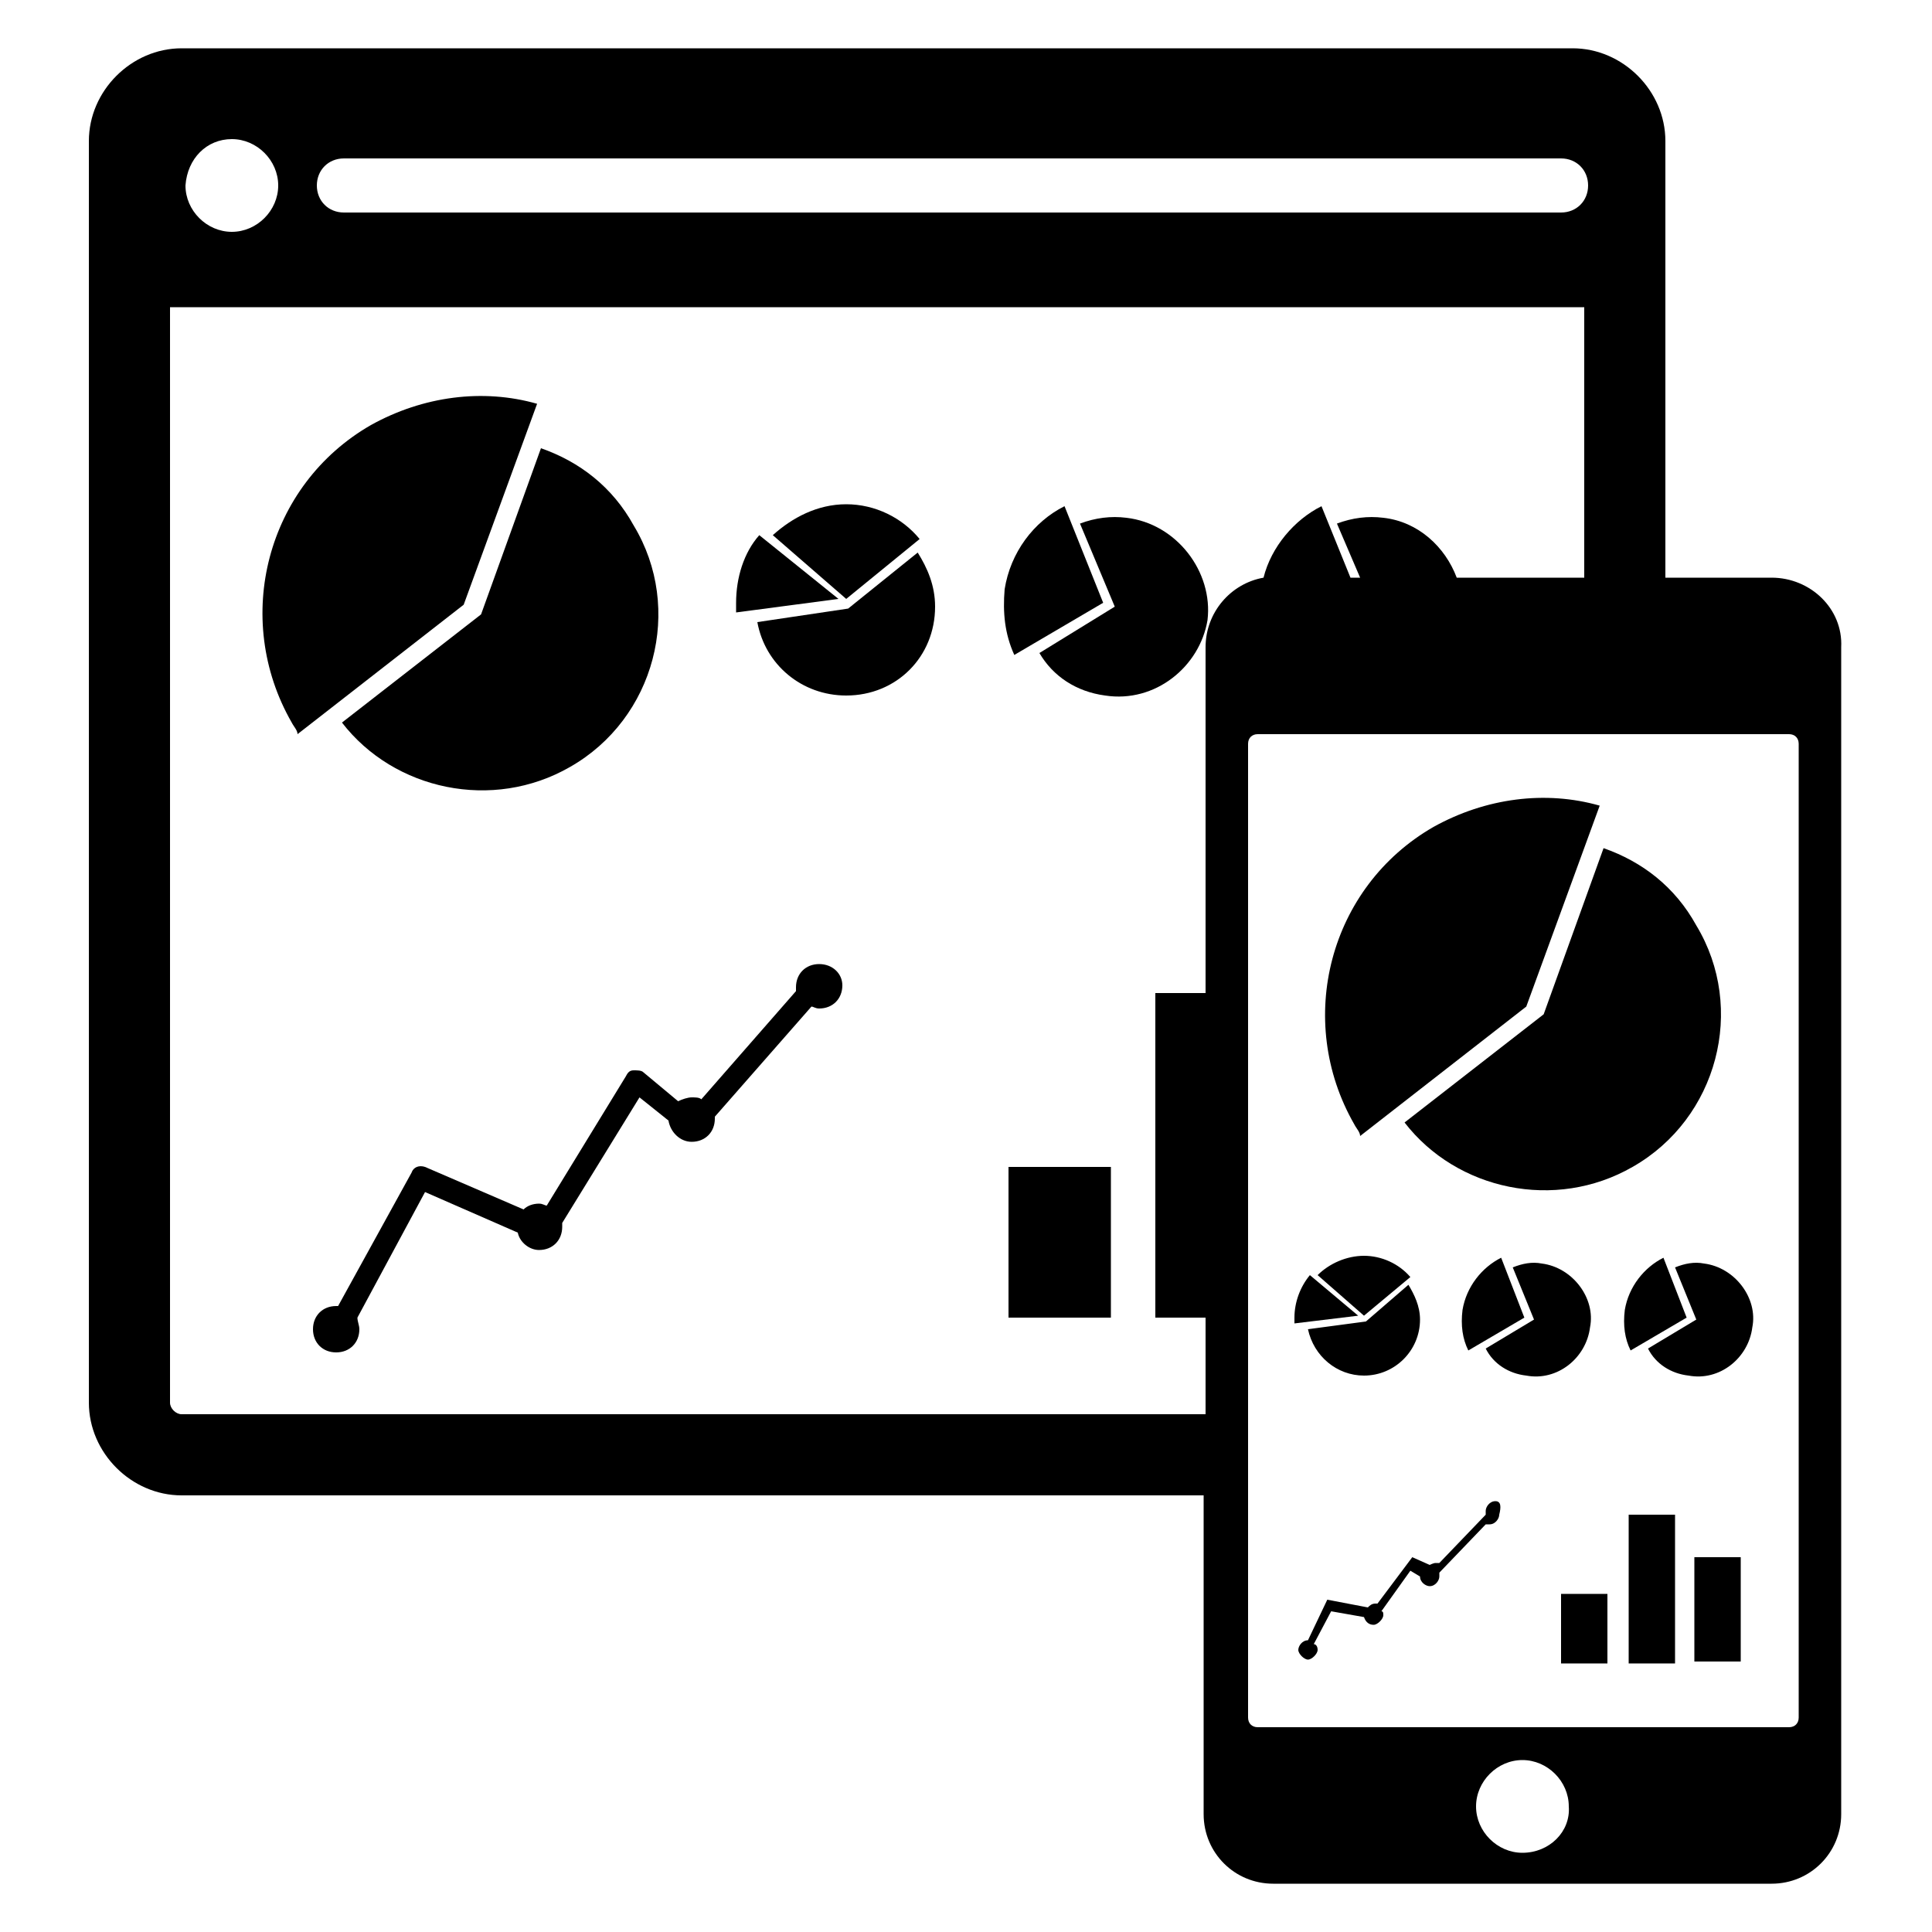 <svg height="100" width="100" xmlns="http://www.w3.org/2000/svg"><path d="M70.7 68.4l-3 .4c.3 1.4 1.5 2.4 2.9 2.4 1.6 0 2.9-1.3 2.9-2.9 0-.7-.3-1.3-.6-1.8l-2.2 1.9z"/><path d="M67.8 66c-.5.6-.8 1.4-.8 2.2v.3l3.3-.4-2.5-2.1zm5.2.1c-.6-.7-1.5-1.1-2.4-1.1s-1.8.4-2.4 1l2.4 2.1 2.4-2zm4.7-1c-1 .5-1.8 1.5-2 2.7-.1.8 0 1.5.3 2.1l2.9-1.7-1.2-3.1z"/><path d="M79.8 65.4c-.5-.1-1 0-1.5.2l1.1 2.7-2.5 1.5c.4.8 1.2 1.3 2.1 1.4 1.6.3 3.1-.9 3.3-2.5.3-1.5-.9-3.1-2.5-3.3zm6.3-.3c-1 .5-1.8 1.5-2 2.7-.1.8 0 1.5.3 2.1l2.9-1.7-1.2-3.1z"/><path d="M88.2 65.4c-.5-.1-1 0-1.5.2l1.1 2.7-2.5 1.5c.4.8 1.2 1.3 2.1 1.4 1.6.3 3.1-.9 3.3-2.5.3-1.5-.9-3.1-2.5-3.3zm-5.4-23.7c-2.8-.8-5.9-.4-8.6 1.1-5.4 3.1-7.2 10-4.1 15.4.1.2.3.4.3.6l8.6-6.7 3.8-10.4z"/><path d="M79.9 52.5l-7.2 5.6c2.7 3.5 7.8 4.6 11.8 2.3 4.4-2.5 5.9-8.2 3.3-12.5-1.1-2-2.8-3.3-4.8-4l-3.1 8.6z"/><path d="M80.8 82.5H83.2V86.1H80.8z"/><path d="M84.3 78.4H86.7V86.1H84.3z"/><path d="M87.7 80.6H90.1V86H87.7z"/><path d="M77.4 77.7c-.3 0-.5.3-.5.5v.2l-2.4 2.5h-.2c-.1 0-.3.1-.3.1l-.9-.4-1.8 2.4h-.1c-.2 0-.3.1-.4.2l-2.1-.4-1 2.1c-.3 0-.5.3-.5.5s.3.5.5.5.5-.3.5-.5-.1-.3-.2-.3l.9-1.7 1.7.3c.1.3.3.4.5.4s.5-.3.5-.5c0-.1 0-.2-.1-.2l1.5-2.1.5.3c0 .3.3.5.5.5.3 0 .5-.3.5-.5v-.2l2.4-2.5h.2c.3 0 .5-.3.5-.5.1-.4.1-.7-.2-.7zm-35-27.8c-.7 0-1.2.5-1.2 1.2v.2l-4.9 5.6c-.1-.1-.3-.1-.5-.1s-.5.1-.7.2l-1.8-1.5c-.1-.1-.3-.1-.5-.1s-.3.1-.4.3l-4.1 6.7c-.1 0-.2-.1-.4-.1-.3 0-.6.1-.8.3L22 60.4c-.3-.1-.6 0-.7.3l-3.8 6.9h-.1c-.7 0-1.2.5-1.2 1.2s.5 1.2 1.2 1.2 1.2-.5 1.2-1.2c0-.2-.1-.4-.1-.6l3.5-6.5 4.8 2.1c.1.5.6.9 1.1.9.7 0 1.2-.5 1.2-1.2v-.2l4-6.5 1.5 1.2c.1.6.6 1.1 1.2 1.1.7 0 1.2-.5 1.2-1.2v-.1l5-5.7c.1 0 .2.1.4.1.7 0 1.2-.5 1.2-1.2 0-.6-.5-1.1-1.2-1.1z"/><path d="M52.2 60.4H57.5V68.2H52.2z"/><path d="M27.8 20.9c-2.8-.8-5.9-.4-8.6 1.1-5.4 3.1-7.2 10-4.1 15.4.1.2.3.4.3.6l8.6-6.7 3.8-10.4z"/><path d="M24.9 31.8l-7.2 5.6c2.7 3.5 7.8 4.6 11.8 2.3 4.4-2.5 5.9-8.2 3.3-12.5-1.1-2-2.8-3.3-4.8-4l-3.1 8.6zm19-.3l-4.7.7c.4 2.2 2.3 3.8 4.6 3.8 2.6 0 4.6-2 4.6-4.6 0-1.1-.4-2-.9-2.8l-3.6 2.9z"/><path d="M39.3 27.7c-.8.9-1.2 2.2-1.2 3.5v.5l5.3-.7-4.1-3.3zm8.3.2c-.9-1.1-2.3-1.8-3.8-1.8s-2.8.7-3.8 1.6l3.8 3.3 3.8-3.1zm7.5-1.7c-1.6.8-2.8 2.4-3.1 4.3-.1 1.2 0 2.3.5 3.4l4.6-2.7-2-5z"/><path d="M58.3 26.8c-.8-.1-1.6 0-2.4.3l1.8 4.3-3.9 2.4c.7 1.2 1.9 2 3.4 2.2 2.6.4 4.9-1.5 5.3-3.9.3-2.5-1.6-5-4.2-5.3z"/><path d="M91.7 29.9h-5.5V7.3c0-2.6-2.2-4.8-4.8-4.8h-72c-2.6 0-4.8 2.2-4.8 4.8v65.3c0 2.6 2.2 4.8 4.8 4.8h52.9v16.5c0 2 1.6 3.6 3.6 3.6h25.8c2 0 3.6-1.6 3.6-3.6V33.5c.1-2-1.6-3.6-3.6-3.6zM17.8 8.2h63c.8 0 1.4.6 1.4 1.4 0 .8-.6 1.4-1.4 1.4h-63c-.8 0-1.4-.6-1.4-1.4 0-.8.6-1.4 1.4-1.4zm-5.8-1c1.3 0 2.4 1.1 2.4 2.4S13.3 12 12 12s-2.4-1.1-2.4-2.4c.1-1.4 1.1-2.4 2.4-2.4zm-2.6 66c-.3 0-.6-.3-.6-.6V15.9H82v14h-6.6c-.6-1.6-2-2.9-3.8-3.1-.8-.1-1.6 0-2.4.3l1.2 2.8h-.5l-1.5-3.7c-1.4.7-2.6 2.1-3 3.7-1.7.3-3 1.8-3 3.6v17.9h-2.6v16.8h2.6v5h-53zm69.4 22.7c-1.3 0-2.4-1.1-2.4-2.4 0-1.3 1.1-2.4 2.4-2.4 1.3 0 2.4 1.1 2.4 2.4.1 1.3-1 2.4-2.4 2.4zm14.3-7c0 .3-.2.5-.5.5H65.1c-.3 0-.5-.2-.5-.5V38.5c0-.3.2-.5.5-.5h27.5c.3 0 .5.2.5.5v50.4z"/></svg>